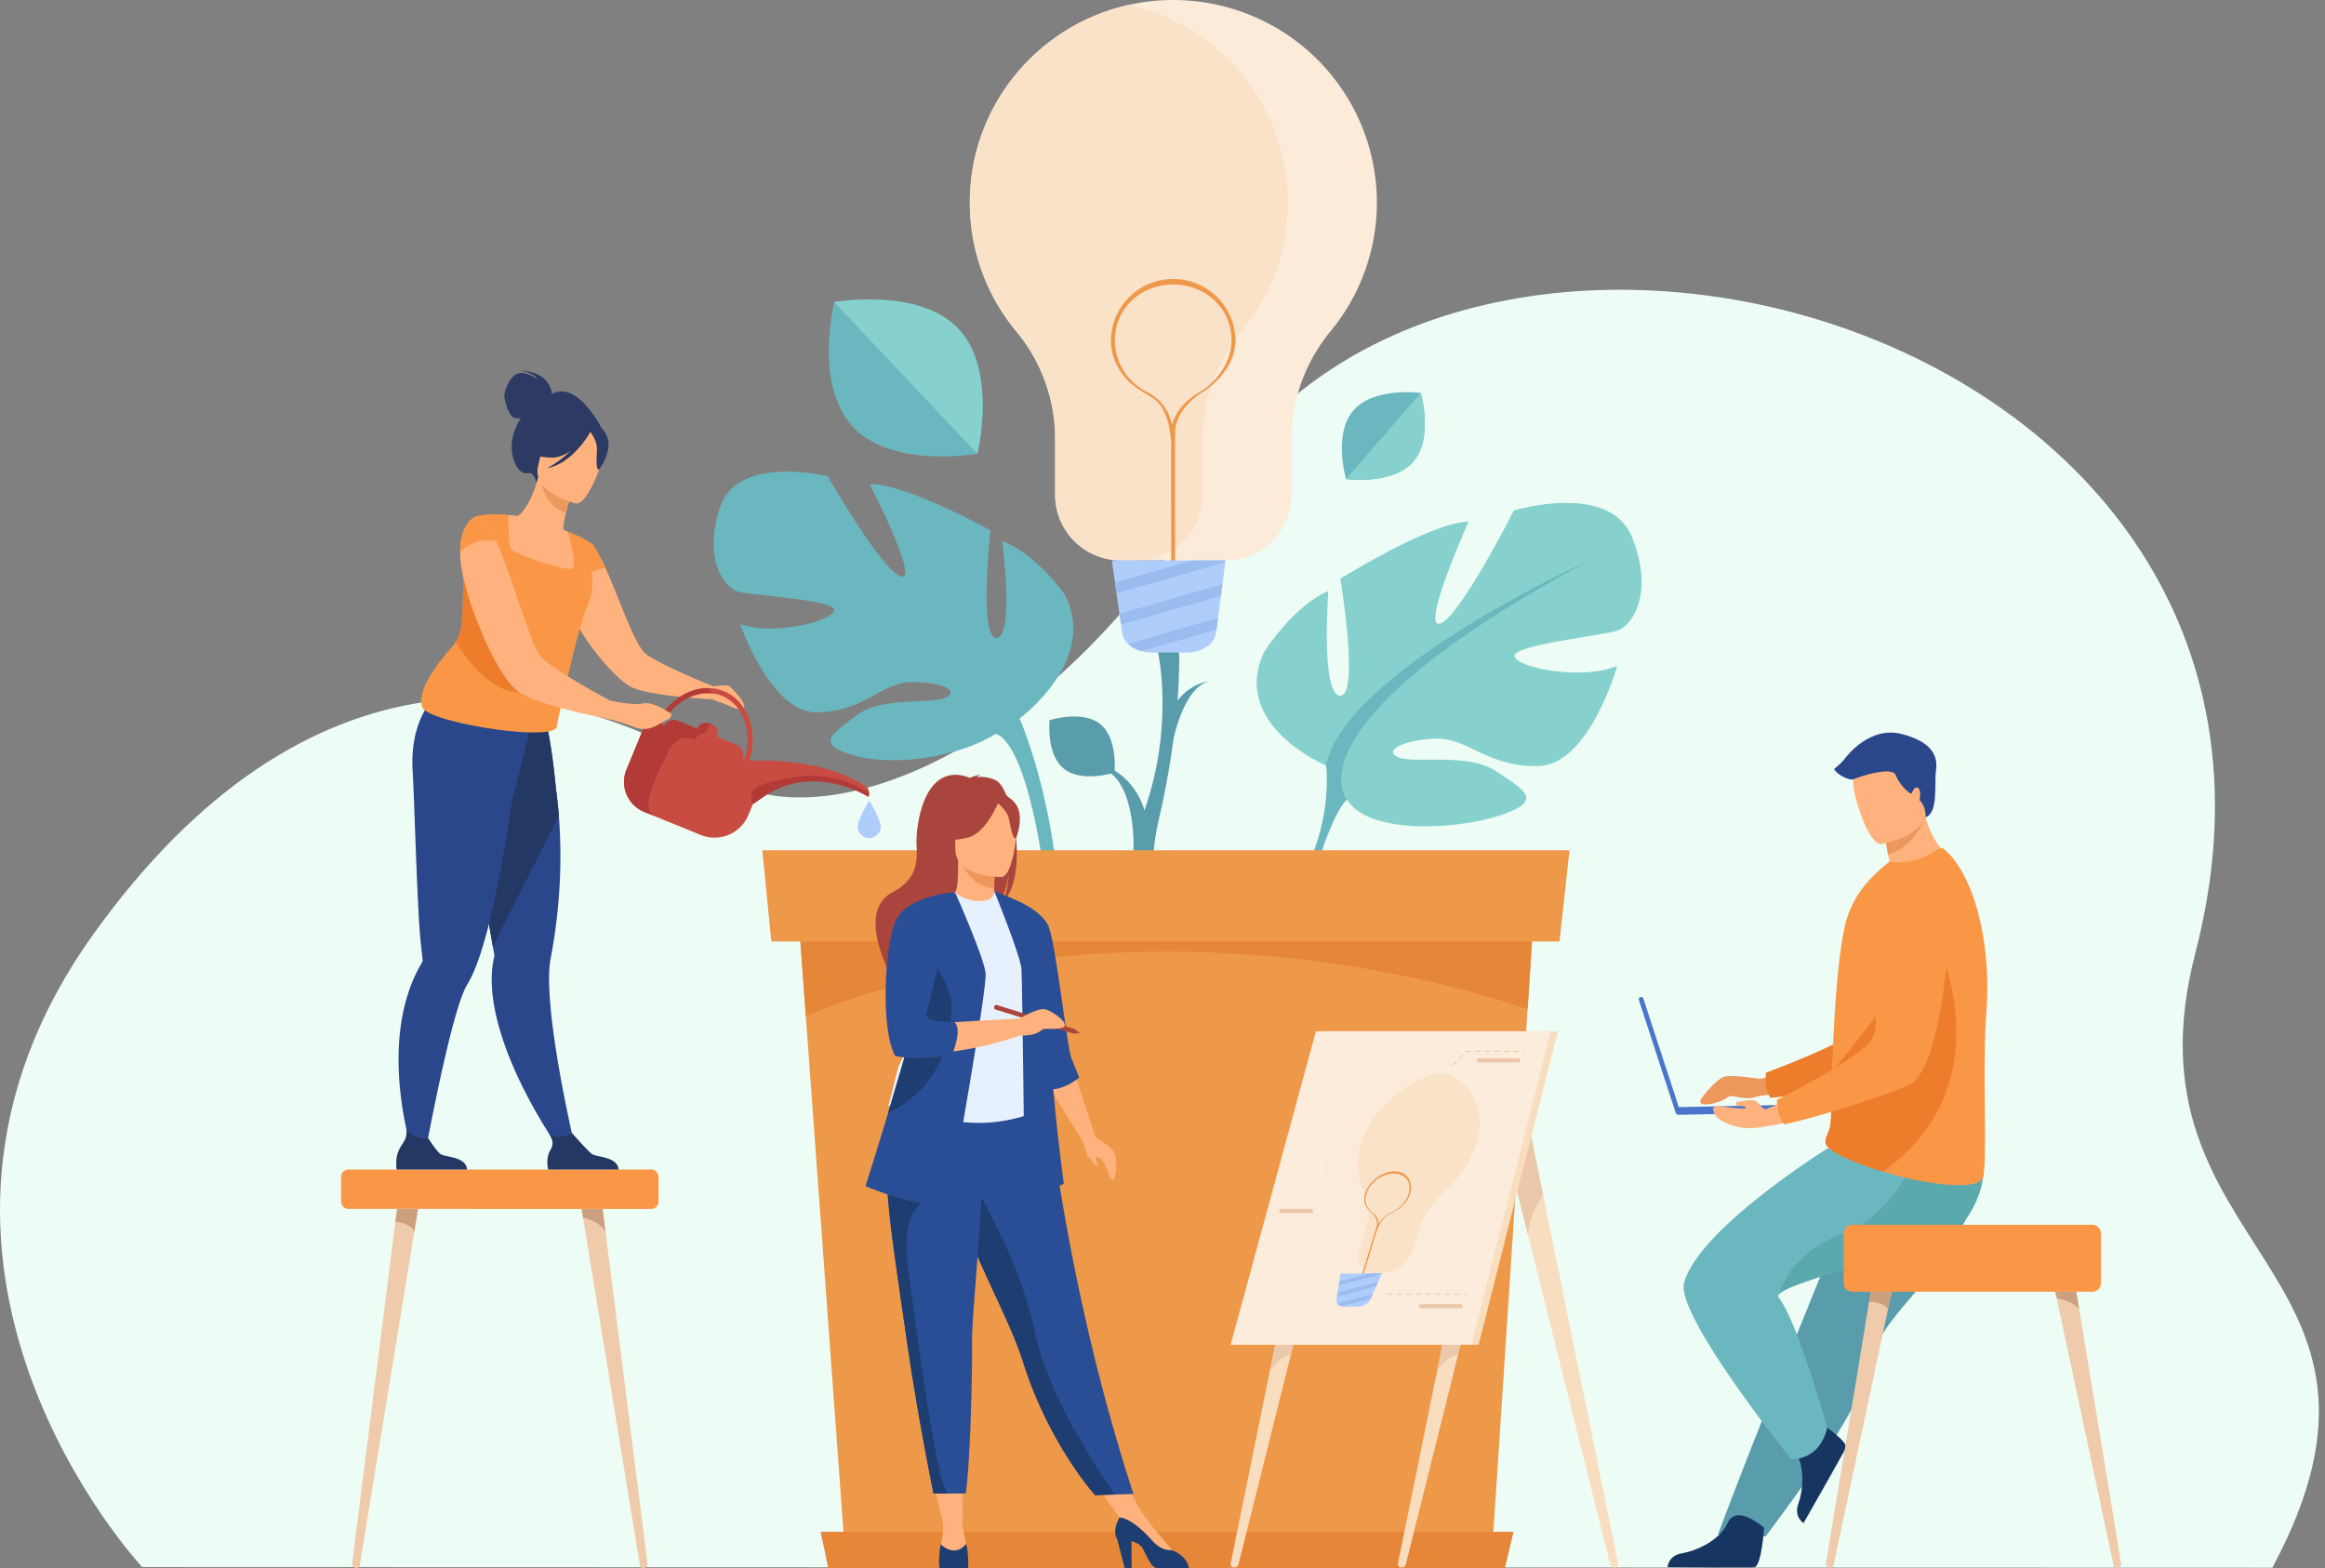 <svg width="255" height="172" fill="none" xmlns="http://www.w3.org/2000/svg"><rect width="100%" height="100%" fill="#808080" stroke="none"/><path d="M15.598 171.873s-31.25-33.378-5.285-69.515c23.036-32.063 49.893-29.867 69.598-16.86 8.393 5.54 32.591.683 53.185-31.942C161.181 9.064 258.535 36.048 240.785 104.5c-8.59 33.126 26.143 34.329 8.444 67.442l-233.631-.07z" fill="#EDFCF4"/><path d="M124.319 93.365c0-.065.355-7.324-3.169-8.993l.248-.238c1.615.561 3.404 2.295 4.126 4.742.532 1.82.127 2.22.13 2.289l-1.335 2.2z" fill="#599DAD"/><path d="M106.367 22.213a22.05 22.05 0 0 0 5.086 14.114 18.457 18.457 0 0 1 4.275 11.771v6.2c.004 1.899.764 3.719 2.114 5.062a7.24 7.24 0 0 0 5.089 2.104h11.526a7.235 7.235 0 0 0 5.088-2.104 7.163 7.163 0 0 0 2.115-5.062v-6.21c0-4.31 1.547-8.457 4.296-11.788a22.166 22.166 0 0 0 4.989-12.369 22.134 22.134 0 0 0-3.022-12.984 22.297 22.297 0 0 0-9.945-8.928A22.441 22.441 0 0 0 123.828.53c-9.992 2.21-17.461 11.077-17.461 21.682z" fill="#FCEBD9"/><path d="M106.367 22.213a22.05 22.05 0 0 0 5.086 14.114 18.457 18.457 0 0 1 4.275 11.77v6.2c.004 1.9.764 3.72 2.114 5.063a7.24 7.24 0 0 0 5.089 2.104h1.77a7.238 7.238 0 0 0 5.088-2.104 7.162 7.162 0 0 0 2.114-5.063v-6.21c0-4.309 1.547-8.456 4.297-11.787a22.17 22.17 0 0 0 4.712-10.162 22.11 22.11 0 0 0-.865-11.159 22.204 22.204 0 0 0-6.222-9.324A22.378 22.378 0 0 0 123.824.532c-9.988 2.208-17.457 11.076-17.457 21.681z" fill="#FAE2C9"/><path d="M123.735 41.784c.368.39 1.341 1.026 1.753 1.303.912.603 2.607.988 2.96 5.336-.018 3.863.008 13.58.008 13.688h.434c0-.103-.025-9.402-.009-13.421h.009c0-.006 0-.103-.008-.264 0-.429 0-.787.008-1.05.03-2.501 2.784-4.235 2.811-4.25 1.806-1.1 3.8-3.188 3.8-5.816a6.773 6.773 0 0 0-2.03-4.75 6.845 6.845 0 0 0-4.798-1.96 6.846 6.846 0 0 0-4.799 1.96 6.776 6.776 0 0 0-2.029 4.75c.003 1.742.69 3.21 1.89 4.474zm.292-.102a6.326 6.326 0 0 1-1.746-4.37c0-3.508 2.869-6.106 6.394-6.106s6.395 2.598 6.395 6.107c0 2.501-1.743 4.646-3.473 5.663a8.127 8.127 0 0 0-1.493 1.112c-.808.762-1.33 1.602-1.54 2.462-.369-1.277-.928-2.614-2.825-3.59a7.71 7.71 0 0 1-1.712-1.281v.003z" fill="#EE9849"/><path d="m134.416 61.464-.025.19-.317 2.416-.083.636-.085.64-.315 2.425-.084.636v.006l-.083.642-.047.353c-.16 1.225-1.567 2.162-3.251 2.162h-3.794a4.38 4.38 0 0 1-1.141-.15 3.739 3.739 0 0 1-.883-.367l-.021-.011a2.939 2.939 0 0 1-.575-.436 2.072 2.072 0 0 1-.628-1.175l-.137-.942-.085-.59v-.013l-.084-.577-.323-2.239-.083-.588v-.012l-.083-.58-.349-2.425 12.476-.001z" fill="#AFCDFB"/><path d="M132.91 61.464h-2.143c-3.46.995-6.892 1.978-8.481 2.424l.083.581v.012l.083.588c1.288-.355 4.379-1.231 11.936-3.415l.025-.19h-1.503zM122.862 67.885v.013l.085.59c1.489-.416 4.561-1.294 10.958-3.139l.085-.64.083-.636c-4.042 1.165-8.936 2.57-11.296 3.238l.085.574zM124.288 71.037l.021.011c.277.16.574.283.884.367 1.753-.501 4.359-1.25 8.232-2.366l.083-.64v-.007l.084-.636c-3.459.996-7.426 2.137-9.88 2.835.173.168.366.315.576.436z" fill="#9ABCEF"/><path d="M115.115 78.987s-.403 3.734 1.563 5.321c1.965 1.588 5.557.43 5.557.43s.402-3.734-1.564-5.322c-1.966-1.588-5.556-.429-5.556-.429zM123.718 106.981c-.067-.366-1.341-8.914 1.914-18.441 3.124-9.154 1.394-16.913 1.38-16.991h2.3c.058.331.218 7.949-2.23 18.388-2.203 9.393 1.911 17.044 1.031 17.044h-4.395z" fill="#599DAD"/><path d="M128.546 81.744c.012-.049 1.109-6.312 4.062-7.024-1.32.17-2.997 1.11-3.935 2.862-.697 1.3-.452 1.669-.466 1.721l.339 2.441z" fill="#599DAD"/><path d="M71.41 128.266H38.228a.816.816 0 0 0-.819.814v2.695c0 .45.367.815.82.815H71.41a.817.817 0 0 0 .819-.815v-2.695a.816.816 0 0 0-.82-.814z" fill="#F99746"/><path d="m45.847 132.589-.413 2.53-5.989 36.625a.294.294 0 0 1-.113.168.304.304 0 0 1-.196.057c-.31 0-.547-.213-.516-.458l4.745-37.505.18-1.417h2.302z" fill="#EFCBAB"/><path d="m45.847 132.589-.413 2.53c-.284-1.009-2.062-1.113-2.062-1.113l.18-1.417h2.295z" fill="#CCA07F"/><path d="M70.505 171.969a.304.304 0 0 1-.195-.057.294.294 0 0 1-.114-.168l-5.988-36.625-.258-1.579-.156-.951h2.3l.18 1.417.141 1.111 4.605 36.391c.032.248-.207.461-.514.461z" fill="#EFCBAB"/><path d="M66.411 135.117c-.585-1.206-2.464-1.576-2.464-1.576l-.156-.951h2.3l.18 1.417.14 1.11z" fill="#CCA07F"/><path d="M60.522 43.202c-.007-.206-.17-2.453-3.61-2.566 0 0 1.69.2 1.983.94 0 0-1.152-.914-2.089-.616-.938.297-1.487 1.925-1.492 2.462-.005.537.515 2.269 1.11 2.417.238.048.483.048.721 0-.17.264-.323.538-.46.82-1.372 2.8.042 5.541 1.203 5.233.745-.194.955 1.07.955 1.07l7.233-5.825s-2.655-5.475-5.554-3.935z" fill="#2C3A64"/><path d="M78.27 75.288s1.433-.278 1.76 0c.329.278 1.882 1.847 1.548 2.36-.334.513-1.929-.427-2.26-.513-.333-.086-1.26-.45-1.26-.45l.211-1.397z" fill="#FFB27D"/><path d="m63.04 125.698-1.536.57s-6.673-9.208-7.494-17.309c-.147-1.446-.103-2.848.22-4.141l-.18-1.026c-.052-.308-.118-.675-.191-1.096-.218-1.232-.516-2.929-.858-4.856a1322.368 1322.368 0 0 0-2.592-14.267l.412-.133 4.478-1.436.928-2.926 3.336-.873s.744 1.45 1.41 8.3c.123.898.235 1.89.32 2.963.306 4 .2 8.02-.318 11.998a63.921 63.921 0 0 1-.586 3.683c-.175.923-.206 2.188-.128 3.636.336 6.622 2.78 16.913 2.78 16.913z" fill="#2B478B"/><path d="m61.292 89.467-7.239 14.325c-.052-.308-.118-.675-.191-1.096-.218-1.232-.516-2.929-.858-4.856a1319.917 1319.917 0 0 0-2.592-14.267l.412-.133 4.478-1.436.929-2.926 3.335-.873s.745 1.45 1.41 8.3c.12.897.232 1.89.316 2.962z" fill="#233862"/><path d="m58.107 80.042-.169-1.43c-2.808.742-10.313-2.074-10.313-2.074s-2.72 2.38-2.364 8.083c.174 2.785.493 14.616.825 18.117.12 1.268.225 2.171.268 2.532a.498.498 0 0 1-.081.308 16.401 16.401 0 0 0-1.228 2.565c-3.266 8.657.503 19.318.503 19.318l.977-.383s2.144-11.863 3.886-17.104c.296-.89.58-1.588.84-2.005.756-1.217 1.46-3.205 2.098-5.569 1.206-4.468 2.176-10.283 2.823-14.77.092.003 1.935-7.588 1.935-7.588z" fill="#2B478B"/><path d="m78.27 75.288-.207 1.4s-.093 0-.256-.012c-.515-.035-1.753-.102-3.162-.254-2.116-.205-4.627-.578-5.627-1.191-1.523-.924-4.022-3.76-5.65-6.594a1.905 1.905 0 0 1-.117-.205c-.848-1.505-1.444-2.996-1.487-4.188-.037-.639.03-1.279.197-1.897a4.83 4.83 0 0 1 .86-1.711c.044-.074.099-.14.163-.197a4.018 4.018 0 0 1 1.104-.937c.28-.116.582.023.896.358v.012c.32.355.59.752.802 1.18.011.011.024.023.024.034.058.103.115.22.185.347.02.024.035.052.047.08.128.268.255.545.383.834 1.43 3.1 2.953 7.798 4.22 9.196.547.601 3.047 1.781 5.035 2.66a93.915 93.915 0 0 0 2.59 1.085z" fill="#FFB27D"/><path d="M63.472 62.693c-.882.41-1.947.684-3.235.754-4.828.263-5.925-3.948-6.125-6.743a4.04 4.04 0 0 1 1.658-.206c.342.019.7.054.994.09.59-.308 1.65-1.798 2.269-4.292l.206.095 3.483 1.63s-.37 1.13-.644 2.209c-.212.844-.366 1.66-.238 1.889.275.11.44.18.44.18a23.64 23.64 0 0 1 1.192 4.394z" fill="#FFB27D"/><path d="M62.722 54.022s-.37 1.128-.644 2.208c-2.036-.567-2.654-2.696-2.841-3.838l3.485 1.63z" fill="#ED985F"/><path d="M63.15 55.212s-4.872-1.122-4.124-4.13c.747-3.009.618-5.179 3.766-4.59 3.148.59 3.46 1.885 3.455 2.95-.004 1.065-1.809 5.984-3.096 5.77z" fill="#FFB27D"/><path d="M66.523 47.733c-.524-1.09-1.14-1.032-1.526-.838-2.29-2.107-4.538-.386-4.538-.386-.864 2.077-2.738 2.927-2.738 2.927s.749.762 2.919.746c.662 0 1.328-.308 1.934-.726-.756.74-1.61 1.375-2.539 1.885 2.716-.513 4.538-3.644 4.724-3.977.23.338.67 1.058.706 1.665.05.826-.235 2.43.24 2.49.003 0 1.603-2.15.818-3.785z" fill="#2C3A64"/><path d="M66.435 62.34c-.177-.523-1.35-2.565-1.35-2.565-.004 0-.745-.68-2.804-1.485.032.12.911 3.284.59 3.965-.32.681-6.497-1.533-6.835-2.039-.27-.41-.278-2.557-.27-3.394v-.336s-2.304-.307-3.6.206c.328.743.563 1.524.7 2.325.017.116.032.231.044.347.025.244.031.488.018.732-.018.317-.182.597-.445.872a6.789 6.789 0 0 1-.928.766c-.24.172-.497.354-.763.55-.022 1.436.08 3.796-.187 6.315a4.252 4.252 0 0 1-.62 1.792 4.369 4.369 0 0 1-.455.615c-1.361 1.519-3.775 4.546-3.244 6.43.039 1.777 15.103 4.112 14.782 2.156 0 0 2.269-10.855 3.487-13.476.043-.096.083-.19.12-.286.392-1.034.325-2.097.193-3.05.695-.473 1.567-.44 1.567-.44z" fill="#F99746"/><path d="M57.017 75.96c-2.972-.032-5.488-3.102-7.026-5.555.339-.544.55-1.156.619-1.792.267-2.519.165-4.88.188-6.315.266-.196.522-.378.762-.55.331-.227.642-.484.928-.766 2.433 4.092 8.557 15.02 4.529 14.977z" fill="#ED7D2B"/><path d="m68.248 77.567-.413 1.48s-.515-.092-1.325-.242c-.244-.047-.384-.08-.384-.08-.65-.128-1.43-.301-2.278-.487h-.012c-1.453-.347-3.08-.763-4.453-1.231-.965-.336-1.802-.694-2.372-1.053a1.403 1.403 0 0 1-.163-.115c-1.36-.984-2.976-3.875-4.228-6.977-.174-.428-.337-.856-.5-1.272-.548-1.432-.99-2.901-1.326-4.396a12.32 12.32 0 0 1-.31-2.093 5.007 5.007 0 0 1-.011-.59c.023-3.355 1.697-3.817 1.697-3.817.035-.012.07-.024.117-.035.29-.047.593.15.906.532.396.474.814 1.249 1.245 2.186.662 1.492 1.36 3.424 2.011 5.344.36 1.052.709 2.105 1.058 3.078.197.59.395 1.145.581 1.654.361.972.686 1.757.977 2.257.186.325.722.776 1.43 1.284 1.233.89 3.034 1.967 4.604 2.846.65.37 1.268.705 1.78.983.822.455 1.369.744 1.369.744z" fill="#FFB27D"/><path d="M54.432 59.389c-2.24-.616-3.966 1.128-3.966 1.128.03-3.349 1.704-3.807 1.704-3.807.675-.281 1.455.88 2.262 2.679z" fill="#F99746"/><path d="M51.235 128.265H43.5s-.186-1.173.218-2.064c.388-.854.994-1.242.85-2.276.491.504 1.292 1.068 2.41.919.137.22.885 1.403 1.341 1.731.505.362 2.76.233 2.916 1.69zM67.849 128.265h-7.735s-.29-1.232.218-2.064c.45-.739.278-1.16-.056-1.772.411.177.857.261 1.304.244.386-.021.793-.196 1.151-.402.333.378 1.753 1.986 2.204 2.304.503.362 2.758.233 2.914 1.69z" fill="#233862"/><path d="m70.658 89.05 1.07.436 5.13 2.09c.982.397 2.081.391 3.059-.016a3.998 3.998 0 0 0 2.157-2.156l.503-1.221c.326-.212.66-.44 1.004-.685 5.606-4.013 11.668-.108 11.668-.108a.992.992 0 0 0 .08-.42 1.034 1.034 0 0 0-.246-.636c-3.776-2.61-9.16-2.923-11.527-2.923-.75 0-1.197.031-1.197.031l-.143-.058c.96-3.227-.212-6.514-2.827-7.58a4.597 4.597 0 0 0-1.728-.338c-1.11-.005-2.235.374-3.237 1.06a7.629 7.629 0 0 0-2.4 2.715 1.249 1.249 0 0 0-1.477.719l-1.84 4.463a3.536 3.536 0 0 0 .015 2.714 3.563 3.563 0 0 0 1.936 1.913zm7.442-9.582-.29-.118a1.036 1.036 0 0 0-1.347.562l-2.092-.854a1.231 1.231 0 0 0-1.517.513l-.31-.126a7.017 7.017 0 0 1 2.425-2.617c1.008-.625 2.128-.913 3.202-.772.346.043.684.132 1.006.264 2.335.952 3.372 3.918 2.522 6.858l-.224-.09a1.215 1.215 0 0 0-.722-1.425l-2.092-.854a1.021 1.021 0 0 0-.56-1.34z" fill="#C94C43"/><path d="M82.577 88.19c.326-.212.66-.44 1.004-.685 5.606-4.013 11.668-.107 11.668-.107a.994.994 0 0 0 .08-.421c-.848-.556-4.028-2.406-7.97-1.774-4.618.738-5.453 1.377-4.782 2.987zM70.658 89.05l1.07.436c-1.604-.871.382-4.553 1.548-6.984 1.165-2.43 2.92-1.32 2.92-1.32a1.392 1.392 0 0 1 1.265-.77c.045-.785.648-.943.648-.943l-.29-.118a1.036 1.036 0 0 0-1.347.563l-2.101-.856a1.231 1.231 0 0 0-1.517.513l-.31-.126a7.017 7.017 0 0 1 2.425-2.617c1.008-.625 2.128-.913 3.202-.771a2.296 2.296 0 0 1-.515-.588c-1.111-.005-2.235.373-3.238 1.06a7.627 7.627 0 0 0-2.399 2.715 1.249 1.249 0 0 0-1.478.718l-1.838 4.463a3.536 3.536 0 0 0 .017 2.715 3.563 3.563 0 0 0 1.938 1.91z" fill="#B23B38"/><path d="M73.061 79.001c-.745.308-1.79 1.4-3.464.741a26.228 26.228 0 0 0-3.082-.938c-.244-.046-.383-.08-.383-.08l.663-1.92c.026.011.053.019.081.023.43.093 2.616.555 3.639.324 1.15-.266 3.08 1.11 3.08 1.11s.21.44-.534.74z" fill="#FFB27D"/><path d="M94.07 90.618c0-.695 1.263-2.84 1.263-2.84s1.264 2.145 1.264 2.84a1.253 1.253 0 0 1-.771 1.194 1.272 1.272 0 0 1-1.4-.282 1.258 1.258 0 0 1-.356-.912z" fill="#AFCDFB"/><path d="M116.73 65.13s-3.184-4.473-6.807-5.786c0 0 1.353 10.492-.625 10.623-1.977.13-.66-11.8-.66-11.8s-9.42-5.205-13.247-5.06c0 0 5.416 10.484 3.467 10.126-1.95-.358-8.089-11.01-8.089-11.01s-9.834-2.408-11.773 3.358c-1.94 5.767.464 8.848 1.915 9.3 1.45.453 10.907.88 10.59 2.088-.316 1.206-6.814 2.788-10.313 1.481 0 0 3.36 9.875 8.542 9.686 5.182-.188 6.965-3.269 10.17-3.327 3.206-.059 5.487.933 3.842 1.694-1.645.761-7.014-.127-9.718 1.902-2.704 2.03-4.87 3.25-.142 4.507 4.729 1.256 11.86-.162 15.252-2.407.01-.007 2.773-.225 4.951 12.5.838 4.907.194 12.185.194 12.185l1.753-.267c.975-14.262-4.201-26.124-4.201-26.124s8.784-6.458 4.899-13.668z" fill="#6BB7BF"/><path d="M145.444 83.958s-10.579-4.422-6.791-12.466c0 0 3.187-5.038 7.031-6.67 0 0-.845 11.455 1.307 11.48 2.152.026.018-12.832.018-12.832s9.908-6.195 14.065-6.26c0 0-5.254 11.686-3.161 11.185 2.093-.5 8.126-12.41 8.126-12.41s10.52-3.189 12.964 2.951c2.444 6.14.019 9.621-1.528 10.197-1.547.575-11.774 1.593-11.359 2.883.416 1.29 7.553 2.624 11.265 1.003 0 0-3.058 10.903-8.689 11.003-5.632.1-7.746-3.138-11.225-3.014-3.478.125-5.894 1.334-4.064 2.062 1.829.727 7.595-.548 10.648 1.494 3.054 2.042 5.474 3.24.42 4.878-5.053 1.637-14.412 2.024-16.72-1.726l-2.307-3.758z" fill="#86D1CD"/><path d="M174.32 61.46s-26.834 12.108-28.878 22.498c0 0 .643 4.472-1.556 9.933l.224 1.98s2.153-7.06 3.639-8.163c.002 0-7.222-8.008 26.571-26.247z" fill="#6BB7BF"/><path d="M143.884 93.89s-3.558 6.978-.207 14.598l1.072-.42s-2.063-8.58-.31-13.21c1.754-4.63-.555-.967-.555-.967zM105.111 36.056c4.332 4.59 2.08 13.706 2.08 13.706s-9.282 1.674-13.62-2.917c-4.34-4.59-2.08-13.705-2.08-13.705s9.282-1.674 13.62 2.916z" fill="#6BB7BF"/><path d="M105.111 36.056c4.332 4.59 2.08 13.706 2.08 13.706l-15.7-16.622s9.282-1.674 13.62 2.916z" fill="#86D1CD"/><path d="M155.001 50.636c-2.262 2.607-7.375 1.906-7.375 1.906s-1.444-4.925.819-7.538c2.263-2.612 7.375-1.906 7.375-1.906s1.444 4.928-.819 7.538z" fill="#6BB7BF"/><path d="M155.001 50.635c-2.262 2.608-7.375 1.907-7.375 1.907l8.194-9.44s1.444 4.924-.819 7.533z" fill="#86D1CD"/><path d="m168.569 94.975-.003.042-1.024 15.669-3.807 58.177h-71.16l-4.191-57.381-1.154-15.814-.05-.694h81.389z" fill="#EE9849"/><path d="m168.566 95.016-1.024 15.669c-5.363-1.858-20.259-6.322-39.668-6.322-24.51 0-39.49 7.119-39.49 7.119L87.23 95.667l81.336-.651z" fill="#E58638"/><path d="M171.042 103.258H84.599l-.99-10h88.53l-1.097 10z" fill="#EE9849"/><path d="M165.057 172H90.85l-.85-4h76l-.943 4z" fill="#E58638"/><path d="M128.594 170.628v-.601s-2.796-3.087-3.655-4.659l-2.361-4.339-3.094.761 3.919 5.531 5.191 3.307z" fill="#FFB27D"/><path d="M111.342 91.03c.541-2.21-.242-3.24-.948-3.787-.336-.814-.722-1.4-1.109-1.621-.713-.403-1.568-.448-2.166-.41.132-.11.289-.184.457-.216-.371-.055-1.198.308-1.198.308-5.157-1.977-5.966 5.574-5.856 7.329.109 1.755.092 3.82-2.59 5.202-5.117 2.638 1.7 12.577 1.7 12.577-.13-1.418 6.445-8.899 9.876-11.14.835-1.223 1.134-3.386 1.154-3.554-.144 1.713-.439 2.674-.702 3.215 1.565-1.43 1.796-4.867 1.382-7.903z" fill="#A9453D"/><path d="M109.307 99.385c.016.008-1.657.873-2.916.53-1.184-.321-1.959-1.847-1.941-1.852.501-.103.646-.785.635-3.73l.227.044 3.816.751s-.086 1.194-.088 2.317c-.009.944.049 1.84.267 1.94z" fill="#FFB27D"/><path d="M109.127 95.128s-.086 1.194-.089 2.317c-2.132-.06-3.26-1.995-3.722-3.068l3.811.751z" fill="#ED975D"/><path d="m124.315 163.851-2.021.062-2.187.067s-5.054-5.596-7.885-14.565a74.991 74.991 0 0 0-.206-.633c-1.547-4.498-4.765-10.145-6.459-15.256a72.472 72.472 0 0 1-.729-2.305c-.07-.232-.138-.461-.207-.686-1.249-4.314-1.61-7.148-1.943-10.175l12.233.097s1.976 20.673 9.404 43.394z" fill="#2A4E96"/><path d="M113.2 113.463c-.031 5.792.854 8.277.854 8.277s-5.237 2.647-11.462.699c-.074-.024-5.157-1.177-5.157-1.177.103-.235 1.031-4.137 1.134-4.353 1.314-2.807 2.313-4.039 2.468-4.903.29-1.611.296-3.283.152-4.851a38.726 38.726 0 0 0-1.51-7.62c1.697-.383 3.285-1.058 5.054-1.717.405.504 1.65 1.026 2.723 1.005 1.238-.027 1.642-.555 1.578-1.128 1.322.731 2.372 1.422 2.372 1.422 1.124 1.941 3.404 3.826 3.567 6.803.04.729-1.772 7.381-1.773 7.543z" fill="#E7F1FD"/><path d="M109.836 96.193s-5.047.084-5.054-3.044c-.007-3.127-.657-5.223 2.564-5.407 3.221-.185 3.849 1.007 4.106 2.052.257 1.044-.304 6.297-1.616 6.4z" fill="#FFB27D"/><path d="M109.649 87.663s-1.382 3.67-3.507 4.207c-2.124.538-3.04-.022-3.04-.022s1.626-1.286 1.965-3.529c.004.004 3.544-2.402 4.582-.656z" fill="#A9453D"/><path d="M109.307 87.961s1.031.821 1.283 1.616c.251.796.365 2.435.844 2.38 0 0 1.042-2.494-.129-3.904-1.239-1.496-1.998-.092-1.998-.092z" fill="#A9453D"/><path d="M106.055 169.874c-.171-.94-.498-2.565-.498-2.565l.075-5.765h-3.518l1.317 5.519a5.578 5.578 0 0 1-.27 2.304s-.338 1.532 1.179 1.561c1.517.029 1.887-.114 1.715-1.054z" fill="#FFB27D"/><path d="M103.159 169.367s-.286 1.833-.114 2.602c0 0 .448.029 1.547.029 1.045 0 1.604-.029 1.604-.029s.032-1.972-.247-2.642c.002 0-1.073 1.606-2.79.04z" fill="#1E3D70"/><path d="m117.775 117.484 2.383 7.229-1.359.542-3.941-6.387 2.917-1.384z" fill="#FFB27D"/><path d="M130.391 171.968s-3.044.058-3.56 0c-.515-.057-.912-.985-1.47-2.095-.229-.454-.742-.705-1.267-.842l.025 2.937h-.773l-.798-3.099c-.495-.905-.12-1.722.229-2.437.405 0 1.576.271 3.642 2.586.679.761 1.429 1.033 2.173 1.009.009.007.02.012.031.016 1.717.769 1.768 1.925 1.768 1.925z" fill="#1E3D70"/><path d="M118.368 118.186s-.369-.943-.859-2.135c-.49-1.192-1.722-12.794-2.536-14.524-.814-1.73-3.623-2.84-3.623-2.84l-2.319-.995s2.92 7.175 3.006 8.628c.085 1.453.343 23.746.343 23.746s-.172 1.026 1.803.599c1.975-.428 2.491-.854 2.491-.854s-.722-5.222-1.148-10.349c1.425-.088 2.842-1.276 2.842-1.276z" fill="#2A4E96"/><path d="m122.294 163.915-2.187.067s-5.054-5.596-7.885-14.565a74.991 74.991 0 0 0-.206-.633c-1.547-4.498-4.765-10.145-6.459-15.255a73.316 73.316 0 0 1-.729-2.306c-.07-.232-.138-.461-.207-.686l1.801-1.359s5.408 8.713 7.083 16.913c1.457 7.121 7.282 15.691 8.789 17.824z" fill="#1E3D70"/><path d="M106.613 146.852c.031 3.988-.172 13.155-.694 16.951h-1.937c-1.071 0-1.605-.016-1.605-.016-1.31-6.598-2.241-12.059-2.92-16.764-.555-3.861-1.05-7.171-1.431-10.02-.383-2.868-.649-5.269-.744-7.299-.014-.319-.025-.63-.032-.932a17.964 17.964 0 0 1 0-.884l10.57-1.026c-.137 6.989-1.225 17.673-1.207 19.99z" fill="#2A4E96"/><path d="M103.982 163.803c-1.071 0-1.605-.016-1.605-.016-1.31-6.598-2.241-12.059-2.92-16.764-.555-3.861-1.05-7.171-1.431-10.02-.383-2.868-.649-5.269-.744-7.299l3.878 2.27s-2.475.869-1.53 7.446c.944 6.577 3.037 23.452 4.352 24.383z" fill="#1E3D70"/><path d="M104.486 129.644s-.744 2.677-3.321 2.334c-2.576-.343-6.238-1.879-6.238-1.879s1.101-3.461 2.475-8.003c1.656-5.504 3.713-12.599 4.675-17.075.232-1.006.408-2.025.525-3.051l2.137-4.126s3.187 7.115 3.358 8.91c.171 1.795-3.611 22.89-3.611 22.89z" fill="#2A4E96"/><path d="m101.908 106.479 2.821-8.642c-.009 0-3.563 1.053-5.351 1.95 0 0-1.118 1.436-1.809 4.74 0 0-.731 7.941.9 10.845 0 0 5.152 1.026 13.394-1.794v-1.88s-9.015.47-10.861.684l.906-5.903z" fill="#FFB27D"/><path d="M104.367 110.505c-.115 2.904-.802 8.542-6.927 11.56l-.048.024c1.656-5.504 3.712-12.6 4.675-17.075 1.124 1.672 2.362 3.891 2.3 5.491z" fill="#1E3D70"/><path d="M104.73 97.835s-5.23.368-6.489 3.158c-1.259 2.79-1.659 12.072-.056 14.806 0 0 2.206.626 6.108-.103l.145-.026s1.245-3.033.129-3.632c0 0-3.291.172-2.948-.911.343-1.082 3.111-13.292 3.111-13.292z" fill="#2A4E96"/><path d="m117.838 112.862-.154.493-8.579-2.656a.325.325 0 0 1-.058-.301.245.245 0 0 1 .212-.191l8.579 2.655zM118.458 113.328l-.62-.466-.154.493.774-.027z" fill="#A9453D"/><path d="M119.82 124.513s2.176 1.197 2.463 2.108c.287.911.09 2.82-.256 2.792-.345-.029-.861-2.053-1.148-2.194-.286-.142-.686-.57-.686-.256 0 .314.286.883.143.969-.143.086-.601-.798-.917-.969-.316-.17-.447-1.58-.753-1.958-.306-.379 1.154-.492 1.154-.492zM111.865 111.701s1.947-1.193 2.762-1.009c.816.184 2.899 1.683 1.897 2.007-1.001.324-1.811-.015-2.196.221-.384.236-.669.666-2.463.66-1.795-.006 0-1.879 0-1.879z" fill="#FFB27D"/><path d="M196.283 116.895s-2.475 1.402-3.174 1.402c-.7 0-3.419-.524-4.178-.137-.759.387-2.135 1.939-2.393 2.447-.464.912 1.868.513 2.969-.268a.691.691 0 0 1 .264-.114.694.694 0 0 1 .287 0c.57.125 1.753.339 2.329.129.769-.285 4.824-.6 4.824-.6l-.928-2.859z" fill="#ED975D"/><path d="M215.15 97.789s-2.571 18.176-6.827 19.803c-2.101.804-11.383 2.625-14.129 2.808 0 0-.673-.543-.509-2.753 0 0 9.725-3.552 11.107-5.484 2.055-2.873-1.277-11.744 1.303-14.445 2.581-2.7 6.926-3.859 9.055.07z" fill="#ED7D2B"/><path d="M214.282 136.083a32 32 0 0 1-2.51 3.574c-2.763 3.471-5.771 6.332-6.291 9.036a12.35 12.35 0 0 1-.486 1.731 22.614 22.614 0 0 1-.802 1.944c-1.172 2.534-2.925 5.373-4.676 7.954-3.026 4.461-5.871 8.184-5.871 8.184l-5.219-.222c.207-.52 2.485-6.68 5.529-14.207l3.816-9.44.506-1.249 1.141-2.823 5.136-12.696s11.427-4.31 12.614-1.517c.98 2.301.182 4.555-2.887 9.731z" fill="#599DAD"/><path d="M193.479 167.562s-.266 4.284-1.1 4.345c-.111.008-4.228.008-4.228.008l-5.253-.03s.034-1.259 1.57-1.525 4.105-1.34 5.035-3.36c.982-2.123 3.976.562 3.976.562zM199.171 155.741s3.63 2.321 3.277 3.078c-.046.103-2.052 3.675-2.052 3.675l-2.588 4.548s-1.088-.644-.573-2.107c.515-1.463.825-4.22-.493-6.011-1.386-1.89 2.429-3.183 2.429-3.183z" fill="#163560"/><path d="M196.439 160.027s3.075.294 3.97-3.433c0 0-3.3-11.786-5.329-14.283-.092-.115-.069-.241.054-.379 1.531-1.717 18.539-5.208 20.761-8.649a10.642 10.642 0 0 0 1.436-3.293c.504-2.1.103-3.55.103-3.55l-16.982-.49s-14.103 8.771-15.744 14.734c-.976 3.551 11.731 19.343 11.731 19.343z" fill="#6BB7BF"/><path d="M195.134 141.932c1.531-1.717 18.538-5.209 20.761-8.649a10.637 10.637 0 0 0 1.436-3.294v-2.138l-7.22-1.129s-2.047 6.267-8.11 8.619c-5.678 2.203-6.757 6.102-6.867 6.591z" fill="#5AA9AD"/><path d="M205.099 96.643c3.436.883 9.133-2.283 9.133-2.283s-2.213-1.48-3.032-4.728a9.03 9.03 0 0 1-.113-.504l-1.764-.372-2.624 2.339c.076.887.206 1.769.387 2.64.057.292.123.605.198.938a8.089 8.089 0 0 0-2.185 1.97z" fill="#FFB27D"/><path d="M217.87 110.813c-.493 6.586.155 16.602-.403 18.337-.482 1.496-5.973.607-8.164.103a41.22 41.22 0 0 1-2.809-.761c-2.83-.873-5.914-2.117-6.244-3.042a.843.843 0 0 1-.025-.489c.11-.471.535-.981.585-2.148.056-1.302.048-2.836.097-4.486 0-.186 0-.388.025-.572V117.584c.048-1.838.145-3.773.257-5.69.071-1.205.154-2.398.249-3.54.246-2.951.579-5.574 1.02-7.233.722-2.704 2.305-4.467 3.75-5.76l1.043-.891c1.167.253 2.545.085 3.791-.502 1.349-.637 1.815-1.094 2.05-.923 3.118 2.39 5.358 9.716 4.778 17.768z" fill="#F99746"/><path d="M206.495 128.496c-2.83-.873-5.915-2.117-6.245-3.042a.707.707 0 0 1-.031-.102c0-.13 0-.258.006-.387.11-.471.535-.981.585-2.148.056-1.302.048-2.836.097-4.486 0-.186 0-.388.025-.572V117.588l11.448-14.503s7.69 15.928-5.885 25.411z" fill="#ED7D2B"/><path d="M206.699 91.095c.076.887.206 1.769.387 2.64 2.563-.82 3.726-3.127 4.114-4.103a9.03 9.03 0 0 1-.113-.504l-1.764-.372-2.624 2.339z" fill="#ED975D"/><path d="M206.354 92.567s5.589-.923 4.951-4.381c-.639-3.458-.341-5.9-3.936-5.454-3.595.447-4.045 1.89-4.115 3.094-.07 1.204 1.63 6.894 3.1 6.741z" fill="#FFB27D"/><path d="m198.08 121.127-13.953.297-3.886-11.903a.262.262 0 0 0-.327-.166.25.25 0 0 0-.151.128.258.258 0 0 0-.028.097.26.26 0 0 0 .013.1l4.039 12.371a.325.325 0 0 0 .31.221l13.998-.297-.015-.848z" fill="#4A75CB"/><path d="M197.813 122.653s-4.574 1.199-6.292 1.074c-1.717-.125-3.141-.938-3.358-1.361-.216-.424-.669-1.175.5-1.037 1.168.139 2.762.386 2.811.162.05-.223-.952-.205-.952-.205s-.303-.438.078-.453c.382-.016 1.494-.316 1.906-.111.413.205.795.964 1.097.933.302-.032 3.827-1.581 3.827-1.581l.383 2.579z" fill="#FFB27D"/><path d="M214.015 98.535s-.54 18.347-4.59 20.432c-1.999 1.026-11.022 3.857-13.731 4.339 0 0-.729-.465-.81-2.679 0 0 9.271-4.598 10.431-6.669 1.724-3.078-2.571-11.533-.31-14.5 2.262-2.968 6.459-4.599 9.01-.923z" fill="#F99746"/><path d="M211.201 89.632s.063-1.186-.672-1.864c0 0 .256-1.188-.216-1.384-.473-.196-.571.802-.787.647-.217-.157-1.181-.901-1.595-1.998-.413-1.097-4.196.232-4.641.429-.444.197-1.856-.528-2.134-1.115 0 0 .787-.627 1.142-1.097.355-.47 2.834-3.642 6.299-2.741 3.466.9 3.937 2.545 3.74 3.955-.197 1.41.282 4.695-1.136 5.168z" fill="#2B478B"/><path d="M229.471 134.327h-26.307c-.53 0-.96.427-.96.955v5.435c0 .528.43.955.96.955h26.307c.53 0 .96-.427.96-.955v-5.435a.957.957 0 0 0-.96-.955z" fill="#F99746"/><path d="m207.477 141.672-.412 1.944-5.988 28.133c-.017.102-.152.173-.31.173-.309 0-.547-.164-.515-.352l4.749-28.81.18-1.088h2.296z" fill="#EFCBAB"/><path d="m207.477 141.672-.412 1.944c-.284-.775-2.063-.856-2.063-.856l.179-1.088h2.296z" fill="#CCA07F"/><path d="M232.136 171.918c-.161 0-.296-.075-.31-.173l-5.988-28.134-.258-1.212-.155-.731h2.3l.179 1.088.141.853 4.608 27.957c.029.192-.209.352-.517.352z" fill="#EFCBAB"/><path d="M228.041 143.614c-.586-.924-2.464-1.21-2.464-1.21l-.155-.731h2.3l.179 1.088.14.853z" fill="#CCA07F"/><path d="M177.178 171.908a.486.486 0 0 1-.362-.054.458.458 0 0 1-.138-.125.457.457 0 0 1-.08-.168l-5.724-22.944-1.104-4.44-2.174-8.717-3.311-13.271 3.112-.205 1.831 8.997 2.631 12.928 1.325 6.517 4.278 21.034a.373.373 0 0 1-.284.448z" fill="#F9DDBF"/><path d="m169.224 130.984-.044.127s-1.528 2.21-1.588 4.349l-3.312-13.271 3.113-.205 1.831 9z" fill="#EAC8A9"/><path d="m166.503 122.189-5.486 21.988-1.107 4.44-5.724 22.944a.492.492 0 0 1-.218.293.49.49 0 0 1-.363.054.376.376 0 0 1-.279-.441l4.278-21.035 1.325-6.516 4.461-21.93 3.113.203z" fill="#F9DDBF"/><path d="m161.017 144.177-1.107 4.44c-1.307.083-2.307 1.816-2.307 1.816l1.326-6.516 2.078-.206s.007.177.01.466z" fill="#EAC8A9"/><path d="m148.16 122.189-5.486 21.988-1.108 4.44-5.727 22.944a.457.457 0 0 1-.08.168.483.483 0 0 1-.501.179.38.38 0 0 1-.28-.441l4.279-21.035 1.326-6.516 4.461-21.929 3.116.202z" fill="#F9DDBF"/><path d="m142.674 144.177-1.108 4.44c-1.308.083-2.306 1.816-2.306 1.816l1.323-6.516 2.078-.206s.01.177.013.466z" fill="#EAC8A9"/><path d="M162.17 147.483h-26.409l9.354-34.375h25.758l-8.703 34.375z" fill="#F9DDBF"/><path d="M161.382 147.483h-26.408l9.354-34.375h25.758l-8.704 34.375z" fill="#FCECDB"/><path d="M161.923 125.471c-.595 1.937-1.832 3.715-3.404 5.102-1.362 1.201-2.372 2.702-2.853 4.256l-.689 2.241c-.439 1.426-1.968 2.592-3.404 2.592h-4.167c-1.433 0-2.247-1.166-1.809-2.592l.69-2.245c.479-1.557.38-3.057-.244-4.261-.722-1.399-.862-3.19-.25-5.143 1.387-4.429 6.073-7.983 10.526-7.983.472-.001.944.042 1.408.13.104.018.196.04.292.062 3.367.799 5.083 4.01 3.904 7.841z" fill="#FCEBD9"/><path d="M161.923 125.471c-.595 1.937-1.832 3.715-3.404 5.102-1.362 1.201-2.372 2.702-2.853 4.257l-.689 2.24c-.439 1.426-1.968 2.592-3.404 2.592h-.641c-1.433 0-2.245-1.166-1.808-2.592l.69-2.245c.478-1.557.379-3.057-.244-4.261-.722-1.398-.862-3.19-.25-5.143 1.198-3.825 4.855-6.996 8.699-7.791 3.366.799 5.083 4.01 3.904 7.841z" fill="#FAE2C9"/><path d="M154.648 130.928c.412-1.354-.353-2.456-1.714-2.456-1.362 0-2.808 1.102-3.223 2.456-.293.952.197 1.706.722 2.104.009.005.811.632.544 1.539l-.113.379a1 1 0 0 0-.032.095 1429.28 1429.28 0 0 1-1.495 4.852h.157c.011-.039 1.1-3.552 1.523-4.948.611-1.572 1.267-1.713 1.663-1.931.27-.14.531-.297.781-.47.583-.459.994-.99 1.187-1.62zm-2.035 2.042c-.794.354-1.145.838-1.42 1.299a1.321 1.321 0 0 0-.283-.89 1.875 1.875 0 0 0-.412-.403c-.516-.368-.905-1.143-.626-2.052.389-1.268 1.715-2.207 2.99-2.207 1.276 0 2.024.939 1.634 2.207a3.302 3.302 0 0 1-1.116 1.58 4.164 4.164 0 0 1-.767.466z" fill="#EE9849"/><path d="m151.558 139.662-.03.069-.383.873-.103.23-.103.232-.383.873-.103.23-.103.232-.056.127c-.195.443-.807.782-1.416.782h-1.371a1.392 1.392 0 0 1-.396-.054.961.961 0 0 1-.28-.133h-.006a.659.659 0 0 1-.159-.157.566.566 0 0 1-.097-.426l.056-.337.034-.214.034-.205.132-.809.035-.213.034-.21.143-.876 4.521-.014z" fill="#AFCDFB"/><path d="M151.014 139.662h-.775c-1.362.359-2.712.718-3.337.876l-.034.211-.035.212c.505-.128 1.721-.446 4.695-1.231l.03-.069-.544.001zM146.668 141.983l-.034.214c.585-.151 1.793-.468 4.311-1.135l.103-.232.103-.23c-1.591.421-3.516.93-4.444 1.171l-.039.212zM146.831 143.123h.006c.086.059.18.104.28.133.69-.181 1.715-.452 3.239-.855l.103-.232.104-.23c-1.362.36-2.923.773-3.888 1.026a.669.669 0 0 0 .156.158z" fill="#9ABCEF"/><path d="M160.798 141.993h-.184a.051.051 0 0 1-.037-.015.052.052 0 0 1-.016-.037c0-.007.002-.014.004-.02a.066.066 0 0 1 .012-.017.045.045 0 0 1 .017-.011.045.045 0 0 1 .02-.004h.184c.007 0 .013.001.02.004a.045.045 0 0 1 .017.011.045.045 0 0 1 .011.017.045.045 0 0 1 .004.02.051.051 0 0 1-.052.052zm-.71 0h-.528a.051.051 0 0 1-.037-.015.052.052 0 0 1-.016-.037c0-.007.002-.014.004-.02a.066.066 0 0 1 .012-.017.039.039 0 0 1 .017-.011.045.045 0 0 1 .02-.004h.527c.007 0 .014.001.02.004a.039.039 0 0 1 .017.011.066.066 0 0 1 .012.017.065.065 0 0 1 .004.02.052.052 0 0 1-.016.037.051.051 0 0 1-.037.015h.001zm-1.054 0h-.527a.051.051 0 0 1-.037-.015.052.052 0 0 1-.016-.037c0-.007.002-.014.004-.02a.066.066 0 0 1 .012-.017.039.039 0 0 1 .017-.011.045.045 0 0 1 .02-.004h.527c.007 0 .014.001.02.004a.039.039 0 0 1 .017.011.066.066 0 0 1 .012.017.065.065 0 0 1 .004.02.065.065 0 0 1-.004.02.057.057 0 0 1-.012.018.078.078 0 0 1-.018.011.044.044 0 0 1-.02.003h.001zm-1.053 0h-.527a.051.051 0 0 1-.037-.015.052.052 0 0 1-.016-.037c0-.007.002-.014.004-.02a.066.066 0 0 1 .012-.017.039.039 0 0 1 .017-.011.045.045 0 0 1 .02-.004h.527c.007 0 .014.001.02.004a.039.039 0 0 1 .017.011.066.066 0 0 1 .012.017.065.065 0 0 1 .004.02.065.065 0 0 1-.004.02.057.057 0 0 1-.012.018.078.078 0 0 1-.018.011.044.044 0 0 1-.02.003h.001zm-1.054 0h-.527a.051.051 0 0 1-.037-.015.052.052 0 0 1-.016-.037c0-.007.002-.014.004-.02a.066.066 0 0 1 .012-.017.039.039 0 0 1 .017-.011.045.045 0 0 1 .02-.004h.527c.007 0 .014.001.02.004a.045.045 0 0 1 .017.011.066.066 0 0 1 .012.017.065.065 0 0 1 .004.02.046.046 0 0 1-.005.02.042.042 0 0 1-.011.018.078.078 0 0 1-.018.011.044.044 0 0 1-.02.003h.001zm-1.054 0h-.526a.051.051 0 0 1-.037-.015.052.052 0 0 1-.016-.037c0-.007.001-.014.004-.02a.1.1 0 0 1 .011-.017.042.042 0 0 1 .018-.011.045.045 0 0 1 .02-.004h.526c.007 0 .014.001.02.004a.034.034 0 0 1 .017.011.066.066 0 0 1 .012.017.065.065 0 0 1 .004.02.046.046 0 0 1-.005.02.042.042 0 0 1-.011.018.078.078 0 0 1-.018.011.044.044 0 0 1-.02.003h.001zm-1.053 0h-.527a.051.051 0 0 1-.037-.015.052.052 0 0 1-.016-.037c0-.007.002-.014.004-.02a.066.066 0 0 1 .012-.017.039.039 0 0 1 .017-.011.045.045 0 0 1 .02-.004h.523c.007 0 .014.001.02.004a.045.045 0 0 1 .017.011.045.045 0 0 1 .011.017.045.045 0 0 1 .004.02.051.051 0 0 1-.052.052h.004zm-1.054 0h-.526c-.007.001-.014-.001-.021-.003a.1.1 0 0 1-.017-.011.057.057 0 0 1-.012-.018.065.065 0 0 1-.004-.02c0-.007.002-.014.004-.02a.052.052 0 0 1 .012-.017.045.045 0 0 1 .017-.011.052.052 0 0 1 .021-.004h.526c.007 0 .014.001.02.004a.034.034 0 0 1 .017.011.066.066 0 0 1 .012.017.044.044 0 0 1 .003.02.034.034 0 0 1-.004.02.042.042 0 0 1-.011.018.078.078 0 0 1-.018.011.044.044 0 0 1-.02.003h.001zm-1.053 0h-.527a.051.051 0 0 1-.037-.015.052.052 0 0 1-.016-.037c0-.007.002-.014.004-.02a.066.066 0 0 1 .012-.017.039.039 0 0 1 .017-.011.045.045 0 0 1 .02-.004h.527c.007 0 .014.001.02.004a.045.045 0 0 1 .017.011.045.045 0 0 1 .011.017.046.046 0 0 1 .005.02.046.046 0 0 1-.005.02.042.042 0 0 1-.011.018.078.078 0 0 1-.018.011.044.044 0 0 1-.02.003h.001zM159.31 116.894a.052.052 0 0 1-.029-.009.057.057 0 0 1-.019-.024.051.051 0 0 1-.003-.03.059.059 0 0 1 .014-.027l.373-.37a.045.045 0 0 1 .017-.013.065.065 0 0 1 .02-.005c.008 0 .015.001.021.004a.057.057 0 0 1 .03.029c.002.007.004.014.004.021a.08.08 0 0 1-.005.021.07.07 0 0 1-.013.017l-.372.37a.055.055 0 0 1-.038.016zm.746-.741a.052.052 0 0 1-.021-.004.066.066 0 0 1-.017-.012.05.05 0 0 1-.015-.037.05.05 0 0 1 .015-.036l.373-.372a.053.053 0 0 1 .037-.015c.014 0 .028.005.038.015.009.01.015.024.015.038a.056.056 0 0 1-.015.037l-.373.37a.052.052 0 0 1-.037.016zm.745-.742a.048.048 0 0 1-.029-.009.055.055 0 0 1-.02-.023.054.054 0 0 1-.003-.031.046.046 0 0 1 .015-.026l.059-.061a.06.06 0 0 1 .038-.014h.441c.007 0 .014.001.02.003a.043.043 0 0 1 .017.012.066.066 0 0 1 .012.017.065.065 0 0 1 .004.02.065.065 0 0 1-.004.02.066.066 0 0 1-.012.017.045.045 0 0 1-.017.011.045.045 0 0 1-.02.004h-.419l-.045.045a.062.062 0 0 1-.019.012.076.076 0 0 1-.021.003h.003zm6.404-.06h-.108a.051.051 0 0 1-.037-.015.052.052 0 0 1-.016-.037c0-.014.006-.027.016-.037a.051.051 0 0 1 .037-.015h.108c.014 0 .028.005.038.015.009.01.015.023.015.037a.056.056 0 0 1-.015.037.054.054 0 0 1-.038.015zm-.635 0h-.527a.051.051 0 0 1-.037-.015.052.052 0 0 1-.016-.037c0-.014.006-.027.016-.037a.051.051 0 0 1 .037-.015h.53c.014 0 .027.005.037.015.01.01.016.023.016.037a.052.052 0 0 1-.016.037.051.051 0 0 1-.037.015h-.003zm-1.053 0h-.527a.051.051 0 0 1-.037-.015.052.052 0 0 1-.016-.037c0-.007.002-.014.004-.02a.066.066 0 0 1 .012-.017.043.043 0 0 1 .017-.012.064.064 0 0 1 .02-.003h.527c.014 0 .027.005.037.015.01.01.016.023.016.037a.052.052 0 0 1-.016.037.051.051 0 0 1-.037.015zm-1.054 0h-.527a.051.051 0 0 1-.037-.015.052.052 0 0 1-.016-.037c0-.014.006-.027.016-.037a.051.051 0 0 1 .037-.015h.527c.014 0 .027.005.037.015.01.01.016.023.016.037a.052.052 0 0 1-.016.037.051.051 0 0 1-.037.015zm-1.054 0h-.526a.051.051 0 0 1-.037-.015.052.052 0 0 1-.016-.037c0-.007.002-.014.004-.02a.066.066 0 0 1 .012-.017.043.043 0 0 1 .017-.012.064.064 0 0 1 .02-.003h.526c.007 0 .014.001.02.003a.057.057 0 0 1 .018.012.1.1 0 0 1 .011.017.065.065 0 0 1 .004.02.052.052 0 0 1-.016.037.051.051 0 0 1-.037.015zm-1.053 0h-.527a.051.051 0 0 1-.037-.015.052.052 0 0 1-.016-.037c0-.014.006-.027.016-.037a.051.051 0 0 1 .037-.015h.527c.014 0 .027.005.037.015.01.01.016.023.016.037a.052.052 0 0 1-.016.037.051.051 0 0 1-.037.015zM166.523 116.527h-4.321a.229.229 0 0 1-.162-.067.234.234 0 0 1-.068-.162.229.229 0 0 1 .23-.228h4.321a.23.23 0 0 1 .229.228.232.232 0 0 1-.229.229zM160.163 143.489h-4.316a.234.234 0 0 1-.162-.068.228.228 0 0 1 .162-.39h4.32a.229.229 0 0 1 .23.229c0 .03-.006.06-.018.088a.224.224 0 0 1-.126.124.232.232 0 0 1-.09.017zM143.814 132.581h-3.327a.203.203 0 0 0-.203.202v.053c0 .111.091.202.203.202h3.327a.203.203 0 0 0 .204-.202v-.053a.203.203 0 0 0-.204-.202z" fill="#EAC8A9"/></svg>
